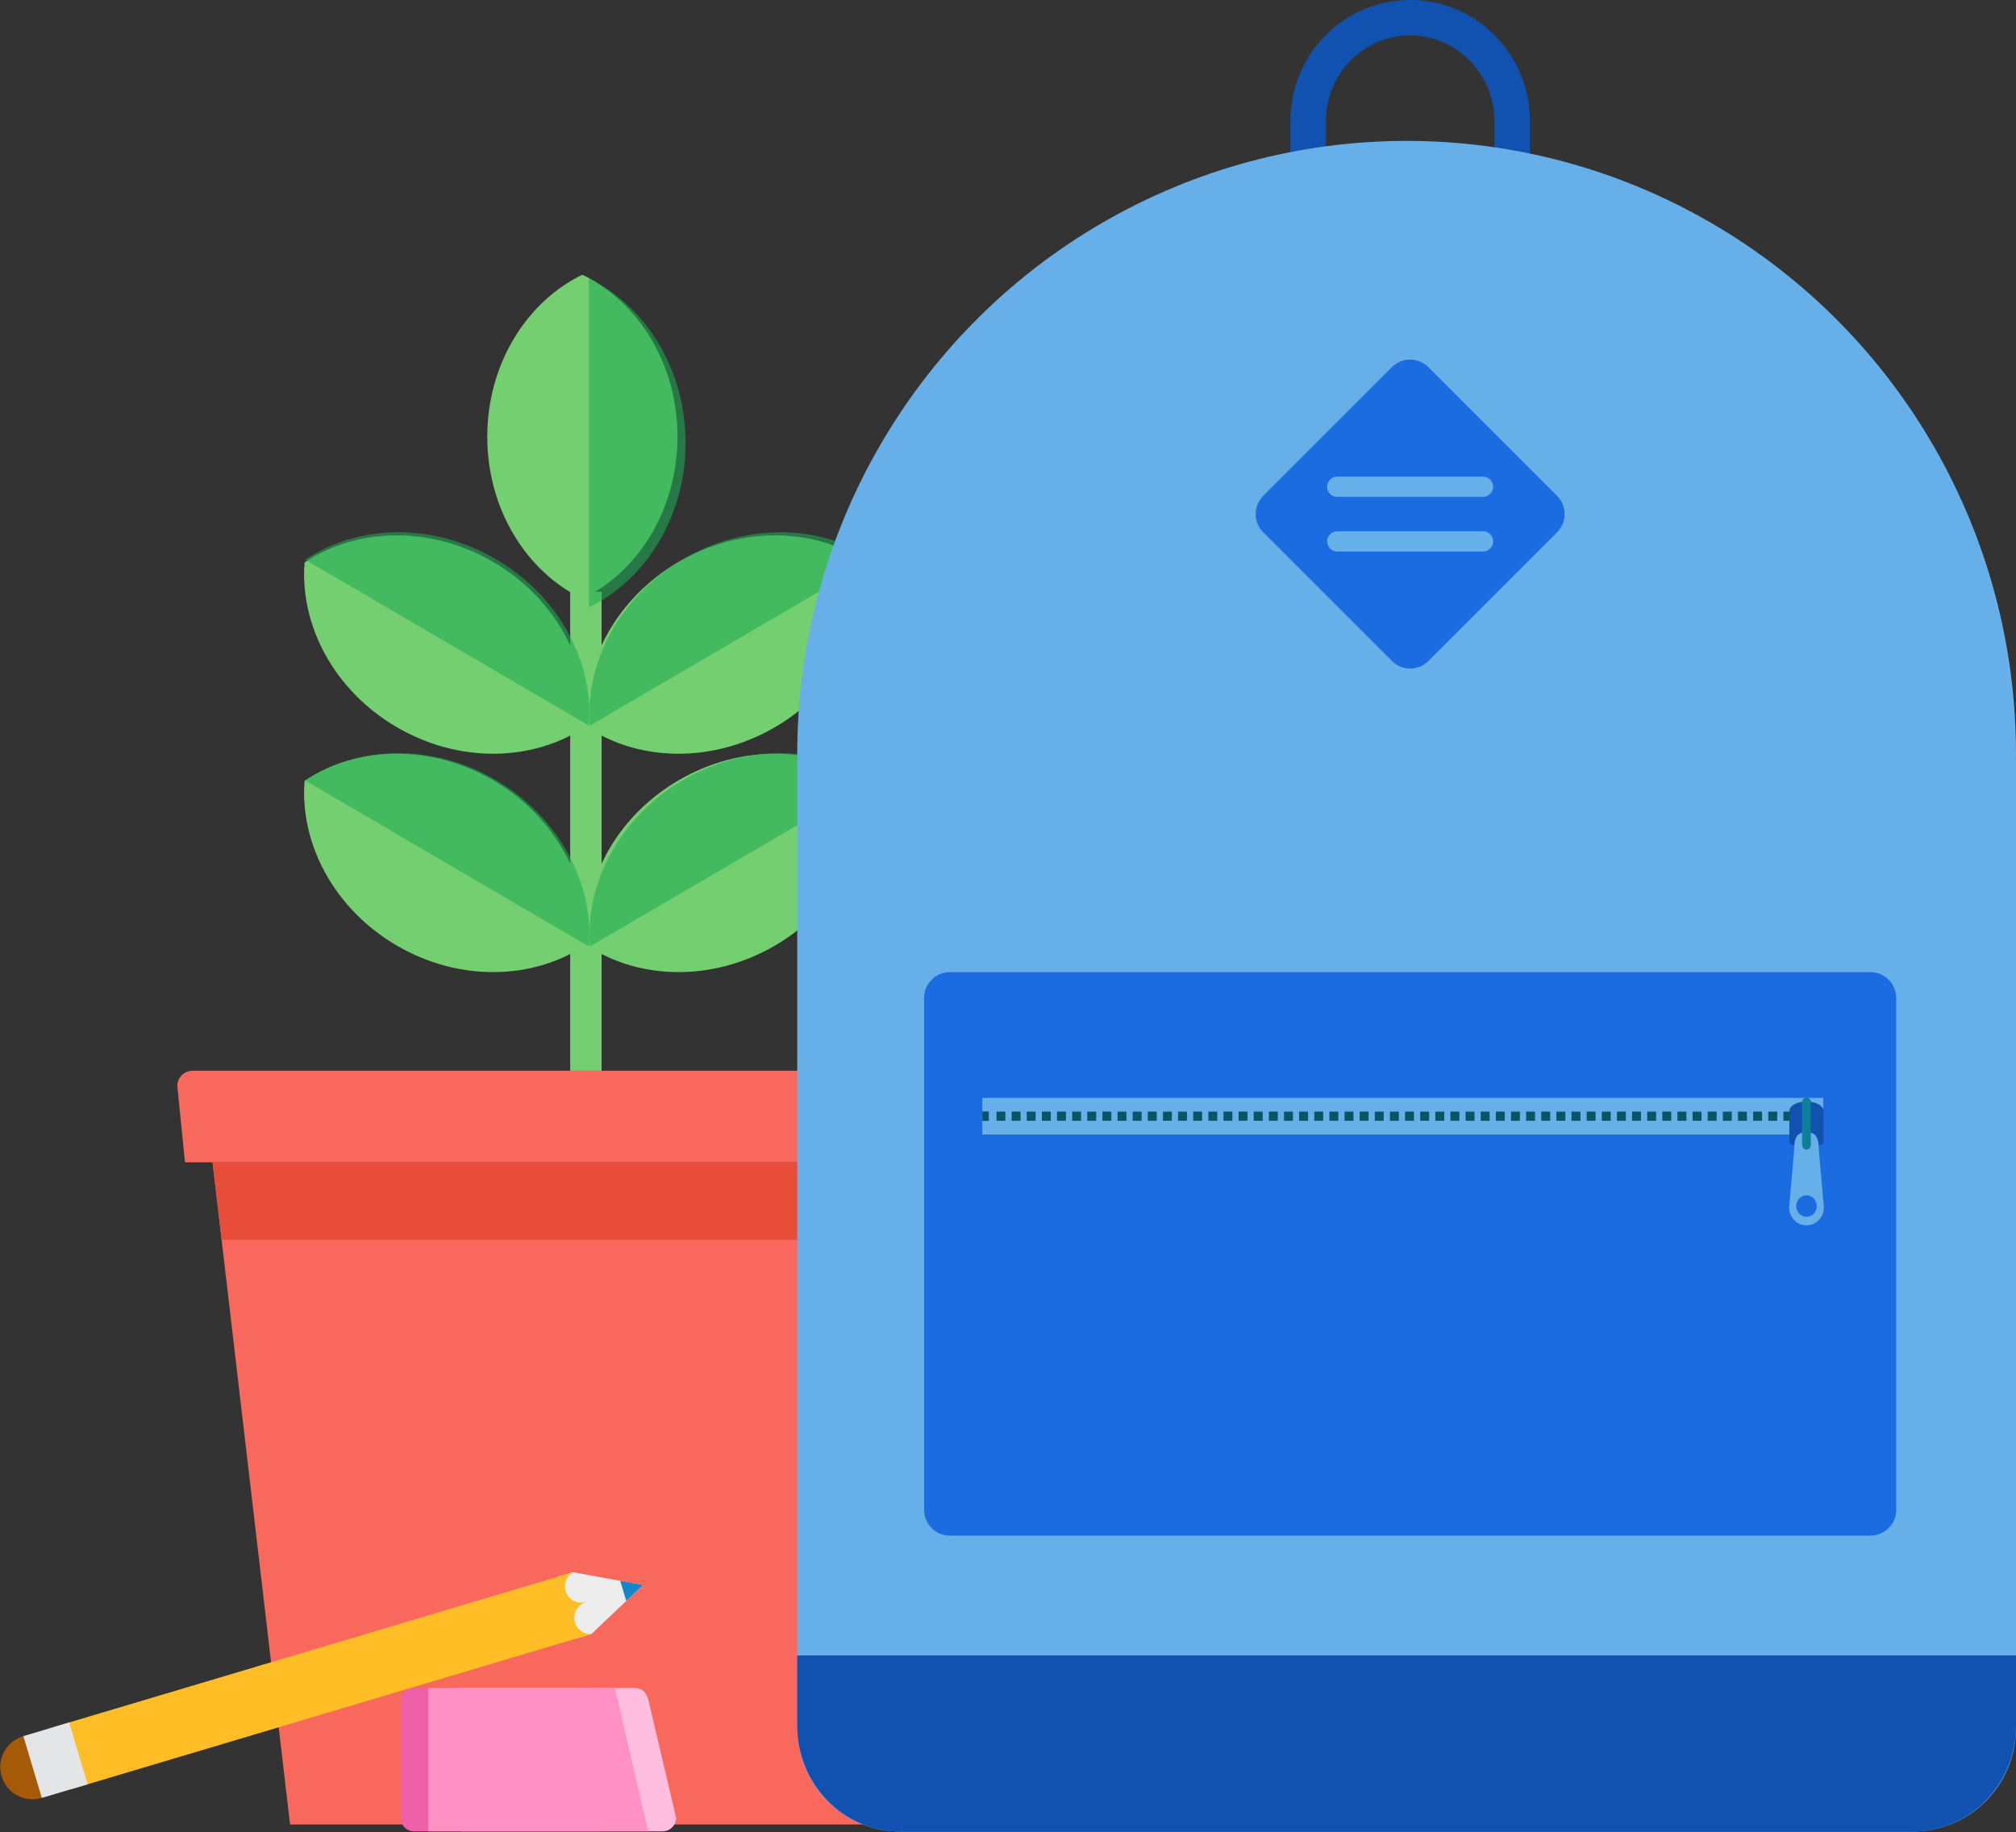 <?xml version="1.0" encoding="UTF-8"?>
<svg width="307px" height="279px" viewBox="0 0 307 279" version="1.1" xmlns="http://www.w3.org/2000/svg" xmlns:xlink="http://www.w3.org/1999/xlink">
    <rect x="0" y="0" width="307" height="279" fill="#333333" stroke="none"/>
    <!-- Generator: Sketch 47.1 (45422) - http://www.bohemiancoding.com/sketch -->
    <title>comp-backpack</title>
    <desc>Created with Sketch.</desc>
    <defs></defs>
    <g id="Page-1" stroke="none" stroke-width="1" fill="none" fill-rule="evenodd">
        <g id="assets" transform="translate(-48, -264)">
            <g id="comp-backpack" transform="translate(48, 264)">
                <g id="composition">
                    <g id="lb-backpack" transform="translate(27, 0)">
                        <g id="comp-backpack">
                            <g id="plant-pot" transform="translate(0, 41.839)">
                                <path d="M122.205,135.172 L1.167,135.172 L0,123.55 C0,122.267 1.049,121.226 2.343,121.226 L121.028,121.226 C122.323,121.226 123.372,122.267 123.372,123.55 L122.205,135.172 Z" id="Shape" fill="#F9685D" fill-rule="nonzero"></path>
                                <polygon id="Shape" fill="#F9685D" fill-rule="nonzero" points="107.273 236.015 17.172 236.015 5.364 135.172 119.08 135.172"></polygon>
                                <polygon id="Shape" fill="#E84D39" fill-rule="nonzero" points="117.734 146.973 6.758 146.973 5.364 135.172 119.08 135.172"></polygon>
                                <path d="M62.222,48.276 L62.222,121.226" id="Shape" stroke="#74CF70" stroke-width="4.78"></path>
                                <path d="M61.69,0 C70.212,4.117 76.169,13.618 76.169,24.674 C76.169,35.731 70.203,45.232 61.69,49.349 C53.169,45.232 47.203,35.731 47.203,24.674 C47.203,13.618 53.169,4.117 61.69,0 Z" id="Shape" fill="#74CF70"></path>
                                <path d="M19.383,43.822 C27.284,38.514 38.541,38.15 48.125,43.748 C57.708,49.345 62.907,59.336 62.15,68.821 C54.249,74.13 42.992,74.494 33.408,68.896 C23.824,63.298 18.626,53.308 19.383,43.822 Z" id="Shape" fill="#74CF70"></path>
                                <path d="M105.061,43.822 C97.161,38.514 85.903,38.15 76.32,43.748 C66.736,49.345 61.538,59.336 62.295,68.821 C70.196,74.13 81.453,74.494 91.037,68.896 C100.62,63.298 105.819,53.308 105.061,43.822 Z" id="Shape" fill="#74CF70"></path>
                                <path d="M19.383,77.079 C27.284,71.771 38.541,71.406 48.125,77.004 C57.708,82.602 62.907,92.592 62.15,102.078 C54.249,107.386 42.992,107.751 33.408,102.153 C23.824,96.555 18.626,86.565 19.383,77.079 Z" id="Shape" fill="#74CF70"></path>
                                <path d="M105.061,77.079 C97.161,71.771 85.903,71.406 76.32,77.004 C66.736,82.602 61.538,92.592 62.295,102.078 C70.196,107.386 81.453,107.751 91.037,102.153 C100.62,96.555 105.819,86.565 105.061,77.079 Z" id="Shape" fill="#74CF70"></path>
                                <g id="Group" opacity="0.58" transform="translate(19.31, 0)" fill="#1FAB54">
                                    <path d="M43.373,0.595 C52.034,4.771 58.088,14.409 58.088,25.624 C58.088,36.84 52.025,46.477 43.373,50.653 L43.373,0.595 Z" id="Shape"></path>
                                    <path d="M0.17,43.397 C8.151,38.03 19.523,37.662 29.205,43.321 C38.886,48.981 44.138,59.081 43.373,68.672 L0.17,43.397 Z" id="Shape"></path>
                                    <path d="M86.727,43.397 C78.745,38.03 67.373,37.662 57.692,43.321 C48.01,48.981 42.759,59.081 43.524,68.672 L86.727,43.397 Z" id="Shape"></path>
                                    <path d="M0.17,77.034 C8.151,71.667 19.523,71.298 29.205,76.958 C38.886,82.618 44.138,92.718 43.373,102.308 L0.17,77.034 Z" id="Shape"></path>
                                    <path d="M86.727,77.034 C78.745,71.667 67.373,71.298 57.692,76.958 C48.01,82.618 42.759,92.718 43.524,102.308 L86.727,77.034 Z" id="Shape"></path>
                                </g>
                            </g>
                            <g id="backpack" transform="translate(94.406, 0)">
                                <path d="M111.571,32.706 L111.571,18.416 C111.571,8.254 103.415,0 93.333,0 C83.251,0 75.096,8.254 75.096,18.416 L75.096,32.707 C75.096,34.196 76.307,35.402 77.801,35.402 C79.295,35.402 80.506,34.196 80.506,32.707 L80.506,18.416 C80.506,11.212 86.258,5.39 93.333,5.39 C100.408,5.39 106.161,11.212 106.161,18.416 L106.161,32.706 C106.161,34.194 107.372,35.401 108.866,35.401 C110.36,35.401 111.571,34.194 111.571,32.706 Z" id="Shape" fill="#1152B0" fill-rule="nonzero"></path>
                                <ellipse id="Oval" fill="#66AFE9" fill-rule="nonzero" cx="92.797" cy="114.789" rx="92.797" ry="93.333"></ellipse>
                                <path d="M169.911,278.927 L15.685,278.927 C7.022,278.927 0,271.862 0,263.146 L0,115.862 L185.594,115.862 L185.594,263.146 C185.594,271.862 178.573,278.927 169.911,278.927 Z" id="Shape" fill="#66AFE9" fill-rule="nonzero"></path>
                                <path d="M169.911,278.927 L15.685,278.927 C7.022,278.927 0,271.722 0,262.835 L0,252.107 L185.594,252.107 L185.594,262.835 C185.594,271.722 178.573,278.927 169.911,278.927 Z" id="Shape" fill="#1152B0" fill-rule="nonzero"></path>
                                <g id="Group" transform="translate(69.732, 54.713)" fill-rule="nonzero">
                                    <path d="M45.979,26.347 L26.372,45.953 C24.842,47.483 22.362,47.483 20.831,45.953 L1.224,26.347 C-0.306,24.817 -0.306,22.336 1.224,20.805 L20.831,1.198 C22.361,-0.332 24.841,-0.332 26.372,1.198 L45.979,20.805 C47.509,22.336 47.509,24.817 45.979,26.347 Z" id="Shape" fill="#1B6CE1"></path>
                                    <g transform="translate(10.127, 16.945)" id="Shape" fill="#66AFE9">
                                        <path d="M2.373,4.01 L24.576,4.01 C25.427,4.01 26.117,3.32 26.117,2.468 C26.117,1.617 25.427,0.927 24.576,0.927 L2.373,0.927 C1.522,0.927 0.832,1.617 0.832,2.468 C0.832,3.32 1.522,4.01 2.373,4.01 Z"></path>
                                        <path d="M2.373,12.336 L24.576,12.336 C25.427,12.336 26.117,11.646 26.117,10.795 C26.117,9.944 25.427,9.253 24.576,9.253 L2.373,9.253 C1.522,9.253 0.832,9.944 0.832,10.795 C0.832,11.646 1.522,12.336 2.373,12.336 Z"></path>
                                    </g>
                                </g>
                                <path d="M163.426,233.87 L23.24,233.87 C21.069,233.87 19.31,232.097 19.31,229.909 L19.31,152.007 C19.31,149.819 21.069,148.046 23.24,148.046 L163.426,148.046 C165.597,148.046 167.356,149.819 167.356,152.007 L167.356,229.909 C167.356,232.096 165.597,233.87 163.426,233.87 Z" id="Shape" fill="#1B6CE1" fill-rule="nonzero"></path>
                                <g id="Group" transform="translate(27.893, 166.284)">
                                    <polygon id="Shape" fill="#66AFE9" fill-rule="nonzero" points="0.297 6.493 128.346 6.493 128.346 0.915 0.297 0.915"></polygon>
                                    <g transform="translate(0, 2.847)" id="Shape">
                                        <path d="M0.297,0.857 L1.275,0.857" stroke="#085566" stroke-width="1.437"></path>
                                        <path d="M2.447,1.554 L3.805,1.554 L3.805,0.16 L2.447,0.16 L2.447,1.554 Z M4.752,1.554 L6.109,1.554 L6.109,0.16 L4.752,0.16 L4.752,1.554 Z M7.056,1.554 L8.414,1.554 L8.414,0.16 L7.056,0.16 L7.056,1.554 Z M9.36,1.554 L10.718,1.554 L10.718,0.16 L9.36,0.16 L9.36,1.554 Z M11.665,1.554 L13.023,1.554 L13.023,0.16 L11.665,0.16 L11.665,1.554 Z M13.969,1.554 L15.327,1.554 L15.327,0.16 L13.969,0.16 L13.969,1.554 Z M16.274,1.554 L17.632,1.554 L17.632,0.16 L16.274,0.16 L16.274,1.554 Z M18.578,1.554 L19.936,1.554 L19.936,0.16 L18.578,0.16 L18.578,1.554 Z M20.883,1.554 L22.241,1.554 L22.241,0.16 L20.883,0.16 L20.883,1.554 Z M23.187,1.554 L24.545,1.554 L24.545,0.16 L23.187,0.16 L23.187,1.554 Z M25.492,1.554 L26.85,1.554 L26.85,0.16 L25.492,0.16 L25.492,1.554 Z M27.796,1.554 L29.154,1.554 L29.154,0.16 L27.796,0.16 L27.796,1.554 Z M30.101,1.554 L31.458,1.554 L31.458,0.16 L30.101,0.16 L30.101,1.554 Z M32.405,1.554 L33.763,1.554 L33.763,0.16 L32.405,0.16 L32.405,1.554 Z M34.71,1.554 L36.067,1.554 L36.067,0.16 L34.71,0.16 L34.71,1.554 Z M37.014,1.554 L38.372,1.554 L38.372,0.16 L37.014,0.16 L37.014,1.554 Z M39.318,1.554 L40.676,1.554 L40.676,0.16 L39.318,0.16 L39.318,1.554 Z M41.623,1.554 L42.981,1.554 L42.981,0.16 L41.623,0.16 L41.623,1.554 Z M43.927,1.554 L45.285,1.554 L45.285,0.16 L43.927,0.16 L43.927,1.554 Z M46.232,1.554 L47.59,1.554 L47.59,0.16 L46.232,0.16 L46.232,1.554 Z M48.536,1.554 L49.894,1.554 L49.894,0.16 L48.536,0.16 L48.536,1.554 Z M50.841,1.554 L52.199,1.554 L52.199,0.16 L50.841,0.16 L50.841,1.554 Z M53.145,1.554 L54.503,1.554 L54.503,0.16 L53.145,0.16 L53.145,1.554 Z M55.45,1.554 L56.808,1.554 L56.808,0.16 L55.45,0.16 L55.45,1.554 Z M57.754,1.554 L59.112,1.554 L59.112,0.16 L57.754,0.16 L57.754,1.554 Z M60.059,1.554 L61.416,1.554 L61.416,0.16 L60.059,0.16 L60.059,1.554 Z M62.363,1.554 L63.721,1.554 L63.721,0.16 L62.363,0.16 L62.363,1.554 Z M64.668,1.554 L66.025,1.554 L66.025,0.16 L64.668,0.16 L64.668,1.554 Z M66.972,1.554 L68.33,1.554 L68.33,0.16 L66.972,0.16 L66.972,1.554 Z M69.276,1.554 L70.634,1.554 L70.634,0.16 L69.276,0.16 L69.276,1.554 Z M71.581,1.554 L72.939,1.554 L72.939,0.16 L71.581,0.16 L71.581,1.554 Z M73.885,1.554 L75.243,1.554 L75.243,0.16 L73.885,0.16 L73.885,1.554 Z M76.19,1.554 L77.548,1.554 L77.548,0.16 L76.19,0.16 L76.19,1.554 Z M78.494,1.554 L79.852,1.554 L79.852,0.16 L78.494,0.16 L78.494,1.554 Z M80.799,1.554 L82.157,1.554 L82.157,0.16 L80.799,0.16 L80.799,1.554 Z M83.103,1.554 L84.461,1.554 L84.461,0.16 L83.103,0.16 L83.103,1.554 Z M85.408,1.554 L86.766,1.554 L86.766,0.16 L85.408,0.16 L85.408,1.554 Z M87.712,1.554 L89.07,1.554 L89.07,0.16 L87.712,0.16 L87.712,1.554 Z M90.017,1.554 L91.374,1.554 L91.374,0.16 L90.017,0.16 L90.017,1.554 Z M92.321,1.554 L93.679,1.554 L93.679,0.16 L92.321,0.16 L92.321,1.554 Z M94.626,1.554 L95.983,1.554 L95.983,0.16 L94.626,0.16 L94.626,1.554 Z M96.93,1.554 L98.288,1.554 L98.288,0.16 L96.93,0.16 L96.93,1.554 Z M99.234,1.554 L100.592,1.554 L100.592,0.16 L99.234,0.16 L99.234,1.554 Z M101.539,1.554 L102.897,1.554 L102.897,0.16 L101.539,0.16 L101.539,1.554 Z M103.843,1.554 L105.201,1.554 L105.201,0.16 L103.843,0.16 L103.843,1.554 Z M106.148,1.554 L107.506,1.554 L107.506,0.16 L106.148,0.16 L106.148,1.554 Z M108.452,1.554 L109.81,1.554 L109.81,0.16 L108.452,0.16 L108.452,1.554 Z M110.757,1.554 L112.115,1.554 L112.115,0.16 L110.757,0.16 L110.757,1.554 Z M113.061,1.554 L114.419,1.554 L114.419,0.16 L113.061,0.16 L113.061,1.554 Z M115.366,1.554 L116.724,1.554 L116.724,0.16 L115.366,0.16 L115.366,1.554 Z M117.67,1.554 L119.028,1.554 L119.028,0.16 L117.67,0.16 L117.67,1.554 Z M119.975,1.554 L121.333,1.554 L121.333,0.16 L119.975,0.16 L119.975,1.554 Z M122.279,1.554 L123.637,1.554 L123.637,0.16 L122.279,0.16 L122.279,1.554 Z M124.584,1.554 L125.941,1.554 L125.941,0.16 L124.584,0.16 L124.584,1.554 Z" fill="#085566" fill-rule="nonzero"></path>
                                        <path d="M127.369,0.857 L128.346,0.857" stroke="#085566" stroke-width="1.437"></path>
                                    </g>
                                    <g transform="translate(122.879, 0)" id="Shape" fill-rule="nonzero">
                                        <path d="M2.917,1.412 C2.917,1.412 0.309,1.583 0.309,2.981 C0.309,4.38 0.309,7.109 0.309,7.62 C0.309,8.133 0.864,8.097 1.189,8.097 C1.514,8.097 2.917,8.097 2.917,8.097 C2.917,8.097 4.319,8.097 4.645,8.097 C4.972,8.097 5.526,8.132 5.526,7.62 C5.526,7.109 5.526,4.38 5.526,2.981 C5.527,1.583 2.917,1.412 2.917,1.412 Z" fill="#1152B0"></path>
                                        <path d="M4.776,8.588 C4.776,7.088 4.384,6.133 2.95,6.133 L2.885,6.133 C1.451,6.133 1.059,7.088 1.059,8.588 L0.276,17.596 C0.276,19.096 1.451,20.325 2.885,20.325 L2.95,20.325 C4.384,20.325 5.559,19.096 5.559,17.596 L4.776,8.588 Z M2.917,19.026 C2.053,19.026 1.354,18.293 1.354,17.391 C1.354,16.488 2.053,15.755 2.917,15.755 C3.781,15.755 4.481,16.488 4.481,17.391 C4.481,18.293 3.781,19.026 2.917,19.026 Z" fill="#66AFE9"></path>
                                        <path d="M2.921,0.847 L2.915,0.847 C2.547,0.847 2.251,1.159 2.251,1.542 L2.251,8.092 C2.251,8.476 2.549,8.786 2.915,8.786 L2.921,8.786 C3.289,8.786 3.585,8.475 3.585,8.092 L3.585,1.542 C3.585,1.159 3.289,0.847 2.921,0.847 Z" fill="#0C7F99"></path>
                                    </g>
                                </g>
                            </g>
                        </g>
                    </g>
                    <g id="pencilEraser" transform="translate(0, 239)" fill-rule="nonzero">
                        <g id="eraser" transform="translate(81.614, 29) scale(1, -1) rotate(90) translate(-81.614, -29) translate(70.614, 7.5)">
                            <path d="M19.855,11.566 L0.1,11.566 L0.1,40.123 C0.1,41.187 0.971,42.058 2.035,42.058 L19.985,42.058 C21.05,42.058 21.92,41.187 21.92,40.123 L21.92,13.631 C21.92,12.495 20.991,11.566 19.855,11.566 Z" id="Shape" fill="#ED5FA6"></path>
                            <path d="M19.855,4.318 L2.165,0.153 C1.029,0.153 0.1,1.082 0.1,2.218 L0.1,32.744 C0.1,33.88 1.029,34.809 2.165,34.809 L19.855,34.809 C20.991,34.809 21.92,33.88 21.92,32.744 L21.92,6.383 C21.92,5.247 21.063,4.551 19.855,4.318 Z" id="Shape" fill="#FFBDE0"></path>
                            <polygon id="Shape" fill="#FF91C5" points="0.1 4.417 0.1 37.893 21.92 37.893 21.92 9.466"></polygon>
                        </g>
                        <g id="Group" transform="translate(49, 17.736) rotate(-90) translate(-49, -17.736) translate(31.5, -31.264)">
                            <polygon id="Shape" fill="#EEEDED" points="34.068 84.803 34.798 87.251 32.855 97.926 25.383 90.058 24.654 87.611"></polygon>
                            <polygon id="Shape" fill="#1586CA" points="30.423 95.364 33.488 94.451 32.855 97.926"></polygon>
                            <path d="M9.835,3.552 C9.059,0.952 6.323,-0.527 3.723,0.248 C1.124,1.023 -0.355,3.76 0.42,6.36 L9.835,3.552 Z" id="Shape" fill="#A75A05"></path>
                            <path d="M31.952,86.117 C30.654,86.504 29.911,87.849 30.248,89.15 L30.23,89.155 C29.8,87.882 28.441,87.164 27.143,87.551 C26.044,87.879 25.349,88.894 25.362,89.987 L1.762,10.857 L11.176,8.049 L34.777,87.18 C34.189,86.258 33.051,85.79 31.952,86.117 Z" id="Shape" fill="#FFBE26"></path>
                            <rect id="Rectangle-path" fill="#E3E5E6" transform="translate(6.169, 8.446) rotate(163.394) translate(-6.169, -8.446) " x="1.256" y="4.803" width="9.824" height="7.286"></rect>
                        </g>
                    </g>
                </g>
            </g>
        </g>
    </g>
</svg>